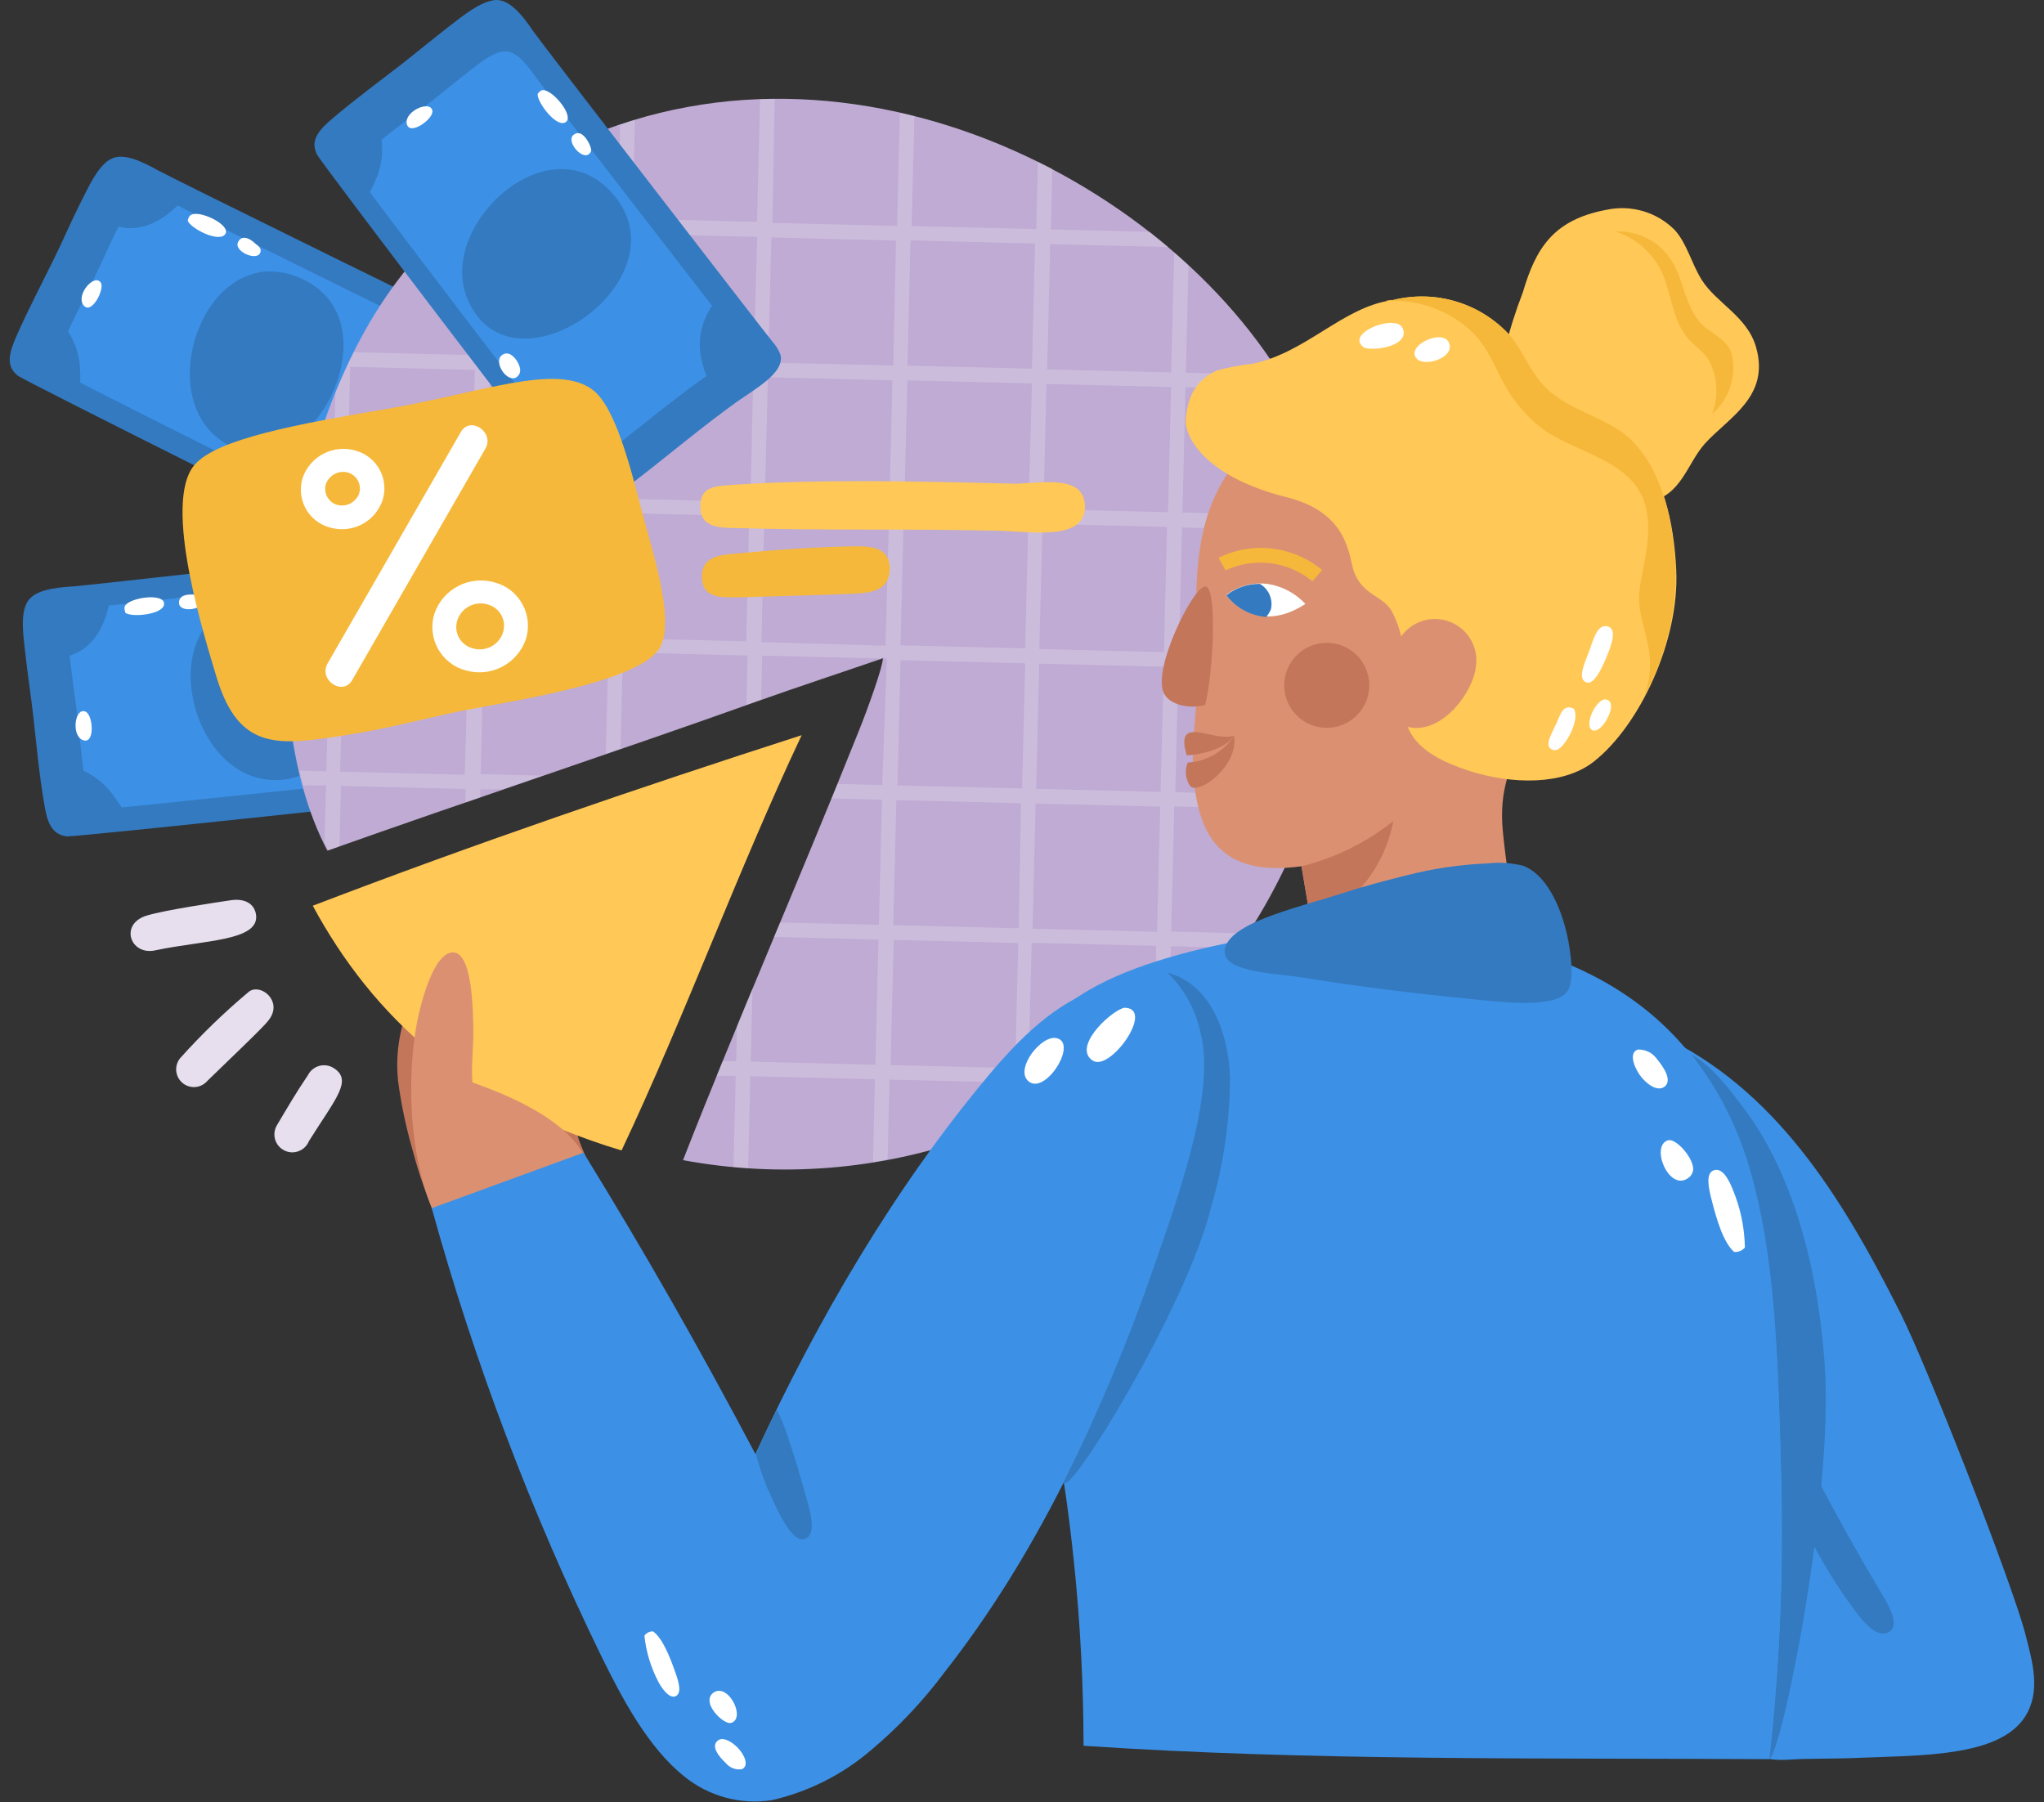 <svg width="186" height="164" viewBox="0 0 186 164" fill="none" xmlns="http://www.w3.org/2000/svg">
<rect x="0" y="0" width="186" height="164" fill="#333333" stroke="none"/>
<g id="Group 999">
<path id="Vector" fill-rule="evenodd" clip-rule="evenodd" d="M6.689 53.359C4.879 53.469 2.999 53.709 2.419 54.899C1.839 56.089 2.129 57.899 2.339 59.759C2.549 61.619 2.819 63.319 3.019 65.109C3.319 67.719 3.559 70.469 4.019 73.109C4.279 74.759 4.649 75.939 6.089 76.109C6.859 76.179 41.919 72.419 43.029 72.239C44.091 72.189 45.122 71.873 46.029 71.319C47.029 70.479 46.819 68.449 46.589 66.509C46.139 62.609 45.589 59.049 45.279 55.129C45.119 53.049 45.279 49.919 43.639 49.449C43.171 49.355 42.688 49.355 42.219 49.449C40.779 49.569 7.879 53.289 6.689 53.359Z" fill="#347AC1"/>
<path id="Vector_2" fill-rule="evenodd" clip-rule="evenodd" d="M9.974 55.1C8.494 55.19 6.974 55.39 6.494 56.36C6.014 57.33 6.254 58.82 6.424 60.36C6.594 61.9 6.814 63.26 6.984 64.72C7.234 66.85 7.424 69.09 7.764 71.21C7.974 72.56 8.274 73.51 9.444 73.62C10.074 73.62 38.654 70.62 39.564 70.46C40.413 70.41 41.237 70.153 41.964 69.71C42.754 69.03 42.604 67.37 42.424 65.79C42.064 62.6 41.604 59.71 41.354 56.51C41.224 54.81 41.354 52.26 40.024 51.88C39.641 51.804 39.247 51.804 38.864 51.88C37.764 52 10.944 55 9.974 55.1Z" fill="#3C91E6"/>
<path id="Vector_3" fill-rule="evenodd" clip-rule="evenodd" d="M5.686 56.94C5.626 56.35 5.576 55.75 5.526 55.16C6.263 55.182 7 55.129 7.726 55C8.506 54.86 9.266 54.67 10.026 54.49C9.596 57.07 8.366 59.24 5.956 59.77C5.855 59.39 5.707 59.024 5.516 58.68C5.693 58.118 5.751 57.526 5.686 56.94Z" fill="#347AC1"/>
<path id="Vector_4" fill-rule="evenodd" clip-rule="evenodd" d="M9.389 74.48C8.559 74.48 7.729 74.48 6.889 74.48V73.48C6.839 72.225 6.699 70.975 6.469 69.74C8.111 70.163 9.537 71.183 10.469 72.6C10.921 73.156 11.261 73.794 11.469 74.48C10.789 74.47 10.089 74.49 9.389 74.48Z" fill="#347AC1"/>
<path id="Vector_5" fill-rule="evenodd" clip-rule="evenodd" d="M11.405 55.76C12.005 56.23 15.105 55.9 14.925 54.86C14.785 54 12.055 54.35 11.455 55.03C11.295 55.21 11.295 55.36 11.405 55.76Z" fill="white"/>
<path id="Vector_6" fill-rule="evenodd" clip-rule="evenodd" d="M7.5 67.33C8.67 67.85 8.5 65.04 7.77 64.75C6.82 64.36 6.47 66.87 7.5 67.33Z" fill="white"/>
<path id="Vector_7" fill-rule="evenodd" clip-rule="evenodd" d="M16.289 54.85C16.289 55.85 18.679 55.46 18.519 54.58C18.459 54.21 18.179 54.16 17.709 54.11C16.989 54.05 16.289 54.17 16.289 54.85Z" fill="white"/>
<path id="Vector_8" fill-rule="evenodd" clip-rule="evenodd" d="M24.1 70.91C34.37 72.36 32.86 52.19 22.24 54.74C14.17 56.67 17.01 69.9 24.1 70.91Z" fill="#347AC1"/>
<path id="Vector_9" fill-rule="evenodd" clip-rule="evenodd" d="M14.412 15.52C12.832 14.64 11.122 13.83 9.992 14.52C8.862 15.21 8.112 16.9 7.292 18.52C6.472 20.14 5.782 21.77 4.992 23.39C3.832 25.75 2.552 28.19 1.492 30.6C0.822 32.14 0.492 33.32 1.642 34.2C2.252 34.67 33.792 50.42 34.832 50.87C35.747 51.391 36.779 51.673 37.832 51.69C39.092 51.51 40.042 49.69 40.902 47.94C42.622 44.42 44.072 41.12 45.902 37.66C46.902 35.82 48.732 33.28 47.592 31.99C47.238 31.665 46.824 31.413 46.372 31.25C45.152 30.73 15.452 16.11 14.412 15.52Z" fill="#347AC1"/>
<path id="Vector_10" fill-rule="evenodd" clip-rule="evenodd" d="M16.294 18.76C14.994 18.04 13.604 17.38 12.684 17.94C11.764 18.5 11.154 19.88 10.484 21.24C9.814 22.6 9.254 23.89 8.604 25.24C7.664 27.16 6.604 29.16 5.754 31.13C5.204 32.37 4.944 33.34 5.874 34.06C6.374 34.44 32.094 47.28 32.934 47.65C33.675 48.073 34.511 48.303 35.364 48.32C36.364 48.17 37.164 46.7 37.864 45.26C39.274 42.39 40.454 39.7 41.974 36.87C42.774 35.37 44.274 33.3 43.344 32.26C43.055 31.992 42.715 31.785 42.344 31.65C41.294 31.16 17.084 19.23 16.294 18.76Z" fill="#3C91E6"/>
<path id="Vector_11" fill-rule="evenodd" clip-rule="evenodd" d="M11.638 18C11.898 17.47 12.178 16.94 12.458 16.42C13.066 16.818 13.712 17.153 14.388 17.42C15.118 17.73 15.858 17.97 16.608 18.24C14.858 20.17 12.608 21.34 10.328 20.48C10.446 20.107 10.52 19.721 10.548 19.33C10.998 18.965 11.369 18.513 11.638 18Z" fill="#347AC1"/>
<path id="Vector_12" fill-rule="evenodd" clip-rule="evenodd" d="M5.287 34.76C4.607 34.31 3.908 33.86 3.188 33.42C3.377 33.12 3.567 32.83 3.748 32.53C4.39 31.456 4.945 30.333 5.407 29.17C6.592 30.403 7.265 32.04 7.287 33.75C7.35 34.46 7.282 35.175 7.088 35.86C6.468 35.51 5.878 35.15 5.287 34.76Z" fill="#347AC1"/>
<path id="Vector_13" fill-rule="evenodd" clip-rule="evenodd" d="M17.078 20.08C17.338 20.8 20.078 22.2 20.538 21.23C20.868 20.43 18.388 19.23 17.538 19.5C17.288 19.57 17.178 19.68 17.078 20.08Z" fill="white"/>
<path id="Vector_14" fill-rule="evenodd" clip-rule="evenodd" d="M7.562 27.72C8.262 28.8 9.562 26.32 9.172 25.72C8.592 24.86 6.932 26.78 7.562 27.72Z" fill="white"/>
<path id="Vector_15" fill-rule="evenodd" clip-rule="evenodd" d="M21.678 22C21.198 22.85 23.368 23.81 23.678 23C23.818 22.65 23.618 22.46 23.238 22.17C22.708 21.66 22.018 21.36 21.678 22Z" fill="white"/>
<path id="Vector_16" fill-rule="evenodd" clip-rule="evenodd" d="M19.604 39.69C27.474 46.45 37.084 28.69 26.754 25.08C18.924 22.35 14.174 35 19.604 39.69Z" fill="#347AC1"/>
<path id="Vector_17" fill-rule="evenodd" clip-rule="evenodd" d="M119.993 41.24C112.763 20.9 83.103 2.24 56.283 11.37C49.533 13.67 42.283 18.23 37.793 23.55C25.793 37.19 22.643 63.88 29.793 77.41C42.583 72.86 56.343 68.31 68.903 63.82C72.493 62.54 77.013 61.05 80.343 59.9C80.343 60.66 78.963 64.5 78.153 66.51C72.683 80.19 67.153 92.78 62.153 105.57C71 107.214 80.126 106.475 88.593 103.43C96.203 100.88 102.703 97.28 108.313 91.55C119.233 80.36 126.293 59 119.993 41.24Z" fill="#BFABD3"/>
<path id="Vector_18" opacity="0.2" d="M120.378 42.41C120.248 42.02 120.128 41.63 119.988 41.24C119.728 40.52 119.438 39.79 119.128 39.07L118.928 46.92L107.598 46.64L107.878 35.25L117.328 35.49C117.068 35.03 116.798 34.58 116.518 34.13L107.908 33.92L108.148 24.14C107.728 23.74 107.288 23.36 106.848 22.97L106.578 33.89L95.288 33.61L95.568 22.22L106.328 22.48C105.768 22.01 105.208 21.55 104.628 21.1L95.628 20.88L95.758 15.37C95.328 15.14 94.888 14.92 94.448 14.7L94.298 20.85L82.958 20.57L83.208 10.57L81.888 10.26L81.628 20.56L70.288 20.28L70.498 9C70.058 9 69.608 9 69.168 9L68.888 20.19L57.548 19.91L57.778 10.91L56.428 11.33L56.218 19.92L44.888 19.63L44.948 17.15C44.478 17.48 44.038 17.81 43.588 18.15V19.61H41.858C41.348 20.04 40.858 20.47 40.398 20.92L43.558 20.99L43.288 32.32L32.208 32.05C31.608 33.25 31.048 34.48 30.528 35.75L30.308 44.75L27.728 44.68C27.618 45.12 27.528 45.57 27.438 46.01L30.278 46.08L29.998 57.47L26.078 57.37C26.078 57.82 26.078 58.27 26.078 58.71L29.978 58.81L29.698 70.19L27.248 70.13C27.358 70.59 27.478 71.04 27.598 71.48H29.668L29.538 76.66C29.658 76.9 29.768 77.14 29.888 77.37L30.888 77.02L31.028 71.52L42.358 71.79V73.03L43.698 72.57V71.83H45.698L49.338 70.58L43.738 70.44L44.018 59.05L55.358 59.33L55.128 68.59L56.468 68.13L56.688 59.37L68.028 59.65L67.918 64.13L69.038 63.73L69.258 63.66L69.358 59.66L80.098 59.92L80.478 59.79C80.483 59.837 80.483 59.883 80.478 59.93H80.698L80.288 71.44L76.218 71.33L75.678 72.66L80.258 72.77L79.978 84.16L70.978 83.94C70.798 84.38 70.618 84.82 70.428 85.26L79.938 85.5L79.658 96.89L68.318 96.61L68.478 89.93L67.068 93.34L66.988 96.57H65.748L65.208 97.9H66.948L66.748 106.2L68.078 106.31L68.278 97.93L79.618 98.21L79.438 105.75L80.768 105.51L80.948 98.24L92.288 98.52L92.198 102.08L93.548 101.52L93.618 98.52L99.138 98.65C99.828 98.25 100.508 97.81 101.138 97.37L93.598 97.18L93.878 85.79L105.218 86.07L105.018 94.48C105.468 94.09 105.928 93.69 106.368 93.28L106.548 86.11L112.548 86.25L113.448 84.94L106.578 84.77L106.858 73.38L118.198 73.66L118.138 75.98C118.658 74.73 119.138 73.45 119.568 72.14L119.848 60.97H121.998C121.998 60.53 122.088 60.08 122.128 59.64L119.878 59.58L120.158 48.19H121.728C121.648 47.74 121.568 47.29 121.478 46.85L120.288 47L120.378 42.41ZM42.288 70.5L30.948 70.22L31.288 58.83L42.628 59.11L42.288 70.5ZM42.598 57.77L31.288 57.49L31.578 46.1L42.908 46.38L42.598 57.77ZM42.908 45.05L31.588 44.77L31.868 33.38L43.208 33.66L42.908 45.05ZM55.268 58.05L43.928 57.77L44.208 46.38L55.548 46.66L55.268 58.05ZM55.578 45.32L44.288 45.08L44.568 33.69L55.878 34L55.578 45.32ZM55.898 32.6L44.558 32.32L44.848 21L56.188 21.28L55.898 32.6ZM67.898 58.36L56.558 58.08L56.838 46.69L68.178 46.97L67.898 58.36ZM68.288 45.67L56.958 45.39L57.208 34L68.538 34.28L68.288 45.67ZM68.578 33L57.288 32.67L57.568 21.28L68.908 21.56L68.578 33ZM80.578 58.76L69.288 58.43L69.558 47L80.898 47.28L80.578 58.76ZM80.928 46L69.588 45.72L69.878 34.33L81.208 34.61L80.928 46ZM81.288 33.26L69.908 33L70.188 21.61L81.528 21.89L81.288 33.26ZM92.378 97.2L81.038 96.92L81.328 85.53L92.658 85.81L92.378 97.2ZM92.698 84.47L81.288 84.19L81.568 72.81L92.908 73.09L92.698 84.47ZM93.008 71.75L81.668 71.47L81.948 60.08L93.288 60.36L93.008 71.75ZM93.288 59L81.948 58.72L82.228 47.33L93.568 47.61L93.288 59ZM93.598 46.28L82.288 46L82.568 34.61L93.908 34.89L93.598 46.28ZM93.908 33.55L82.578 33.27L82.858 21.88L94.188 22.16L93.908 33.55ZM105.288 84.79L93.958 84.51L94.238 73.12L105.578 73.4L105.288 84.79ZM105.608 72.06L94.288 71.78L94.568 60.39L105.908 60.67L105.608 72.06ZM105.918 59.34L94.578 59.06L94.868 47.67L106.198 47.95L105.918 59.34ZM106.288 46.61L94.948 46.33L95.228 34.94L106.568 35.22L106.288 46.61ZM118.288 72.37L106.948 72.09L107.228 60.71L118.568 60.99L118.288 72.37ZM118.598 59.65L107.288 59.37L107.558 48L118.898 48.28L118.598 59.65Z" fill="white"/>
<path id="Vector_19" fill-rule="evenodd" clip-rule="evenodd" d="M92.726 44C94.996 43.93 98.826 43.2 98.726 46.21C98.626 49.22 93.806 48.37 90.866 48.3C82.706 48.09 75.276 48.3 66.866 48.05C65.006 48.05 63.686 47.77 63.736 46.05C63.736 44.51 64.736 44.26 66.096 44.16C74.256 43.57 83.806 43.8 92.516 44.02L92.726 44Z" fill="#FFC857"/>
<path id="Vector_20" fill-rule="evenodd" clip-rule="evenodd" d="M78.025 49.71C79.445 49.71 80.935 49.91 80.965 51.71C80.965 53.71 79.425 53.95 77.535 54.03C74.075 54.17 71.175 54.24 67.395 54.35C65.785 54.35 63.855 54.58 63.875 52.43C63.875 51.03 64.875 50.58 66.335 50.43C70.075 50.07 74.195 49.76 78.025 49.71Z" fill="#F6B83A"/>
<path id="Vector_21" fill-rule="evenodd" clip-rule="evenodd" d="M48.531 2.852C47.531 1.362 46.311 -0.148 45.001 0.012C43.691 0.172 42.271 1.312 40.801 2.452C39.331 3.592 38.001 4.702 36.581 5.812C34.501 7.422 32.291 9.052 30.291 10.752C29.011 11.832 28.201 12.752 28.841 14.052C29.151 14.742 50.541 42.772 51.291 43.592C51.889 44.435 52.681 45.121 53.601 45.592C54.821 45.982 56.461 44.772 58.011 43.592C61.111 41.192 63.861 38.862 67.011 36.592C68.711 35.382 71.481 33.902 71.011 32.252C70.844 31.824 70.6 31.431 70.291 31.092C69.431 30.042 49.211 3.842 48.531 2.852Z" fill="#347AC1"/>
<path id="Vector_22" fill-rule="evenodd" clip-rule="evenodd" d="M48.739 7C47.889 5.79 46.929 4.58 45.859 4.68C44.789 4.78 43.629 5.75 42.439 6.68C41.249 7.61 40.159 8.52 38.999 9.42C37.309 10.73 35.489 12.06 33.849 13.42C32.849 14.3 32.139 15.05 32.659 16.11C32.939 16.67 50.379 39.52 50.979 40.23C51.457 40.932 52.103 41.503 52.859 41.89C53.859 42.22 55.189 41.23 56.449 40.25C58.989 38.25 61.229 36.4 63.839 34.53C65.219 33.53 67.479 32.33 67.099 30.99C66.964 30.619 66.757 30.28 66.489 29.99C65.779 29.14 49.289 7.77 48.739 7Z" fill="#3C91E6"/>
<path id="Vector_23" fill-rule="evenodd" clip-rule="evenodd" d="M65.72 33.809L64.55 34.809C64.196 34.072 63.938 33.292 63.78 32.489C63.589 31.438 63.672 30.356 64.023 29.347C64.373 28.337 64.978 27.436 65.78 26.73C66.91 28.2 68.05 29.73 69.14 31.209C67.939 31.993 66.796 32.862 65.72 33.809Z" fill="#347AC1"/>
<path id="Vector_24" fill-rule="evenodd" clip-rule="evenodd" d="M31.86 16.52C31.44 15.81 31.02 15.1 30.57 14.39L31.46 13.84C32.517 13.154 33.52 12.389 34.46 11.55C34.976 13.179 34.858 14.943 34.13 16.49C33.877 17.154 33.501 17.765 33.02 18.29C32.6 17.71 32.22 17.13 31.86 16.52Z" fill="#347AC1"/>
<path id="Vector_25" fill-rule="evenodd" clip-rule="evenodd" d="M47.171 33.08C46.841 32.41 46.241 31.92 45.711 32.29C44.801 32.91 46.191 34.96 47.051 34.29C47.381 34 47.431 33.63 47.171 33.08Z" fill="white"/>
<path id="Vector_26" fill-rule="evenodd" clip-rule="evenodd" d="M48.925 8.53C48.835 9.29 50.715 11.77 51.525 11.08C52.175 10.51 50.465 8.37 49.525 8.21C49.345 8.17 49.185 8.21 48.925 8.53Z" fill="white"/>
<path id="Vector_27" fill-rule="evenodd" clip-rule="evenodd" d="M37.006 11.2C37.166 12.47 39.466 10.84 39.346 10.09C39.196 9.08 36.866 10.08 37.006 11.2Z" fill="white"/>
<path id="Vector_28" fill-rule="evenodd" clip-rule="evenodd" d="M52.232 12.239C51.422 12.789 52.942 14.599 53.612 14.009C53.892 13.759 53.802 13.499 53.612 13.069C53.292 12.429 52.792 11.859 52.232 12.239Z" fill="white"/>
<path id="Vector_29" fill-rule="evenodd" clip-rule="evenodd" d="M42.552 27.25C46.632 36.779 63.092 25.04 55.402 17.25C49.572 11.38 39.732 20.66 42.552 27.25Z" fill="#347AC1"/>
<path id="Vector_30" fill-rule="evenodd" clip-rule="evenodd" d="M17.697 42.309C19.747 39.9 27.287 38.559 35.087 37.23C43.787 35.749 50.647 32.989 53.937 35.48C55.937 36.969 57.317 42.279 58.397 46.48C59.307 49.999 61.397 56.139 60.117 58.809C58.497 62.08 46.367 63.809 41.727 64.74C38.787 65.359 35.207 66.32 31.387 66.909C25.387 67.829 21.747 68.4 19.697 61.59C18.697 58.219 14.717 45.809 17.697 42.309Z" fill="#F6B83A"/>
<path id="Vector_31" d="M32.042 61.9L44.172 40.82C45.022 39.34 42.802 37.82 41.942 39.3L29.812 60.37C28.952 61.86 31.172 63.37 32.042 61.9Z" fill="white"/>
<path id="Vector_32" d="M30.022 48C29.554 47.876 29.115 47.657 28.734 47.358C28.353 47.058 28.038 46.684 27.806 46.258C27.575 45.832 27.433 45.363 27.39 44.88C27.346 44.398 27.401 43.911 27.552 43.45C27.887 42.508 28.57 41.729 29.46 41.274C30.351 40.818 31.382 40.721 32.342 41C32.81 41.126 33.247 41.345 33.627 41.645C34.007 41.945 34.322 42.32 34.552 42.746C34.782 43.172 34.923 43.64 34.966 44.122C35.009 44.604 34.953 45.09 34.802 45.55C34.471 46.493 33.791 47.273 32.901 47.729C32.012 48.185 30.981 48.282 30.022 48ZM31.672 43C31.274 42.892 30.85 42.935 30.482 43.119C30.113 43.304 29.825 43.617 29.672 44C29.607 44.193 29.582 44.397 29.597 44.6C29.612 44.803 29.668 45.001 29.762 45.182C29.855 45.363 29.983 45.523 30.14 45.654C30.296 45.784 30.477 45.881 30.672 45.94C31.07 46.048 31.494 46.006 31.863 45.821C32.231 45.637 32.52 45.323 32.672 44.94C32.737 44.747 32.763 44.543 32.747 44.34C32.732 44.137 32.676 43.94 32.583 43.759C32.489 43.578 32.361 43.417 32.204 43.287C32.048 43.157 31.867 43.059 31.672 43Z" fill="white"/>
<path id="Vector_33" d="M42.363 61C41.829 60.856 41.33 60.605 40.895 60.262C40.461 59.919 40.101 59.491 39.837 59.005C39.573 58.519 39.411 57.984 39.361 57.433C39.31 56.882 39.372 56.326 39.543 55.8C39.926 54.721 40.707 53.831 41.726 53.31C42.745 52.789 43.925 52.678 45.023 53C45.558 53.144 46.057 53.395 46.491 53.737C46.926 54.08 47.285 54.508 47.549 54.995C47.813 55.481 47.975 56.016 48.026 56.567C48.076 57.118 48.014 57.673 47.843 58.2C47.46 59.278 46.679 60.169 45.66 60.69C44.641 61.21 43.462 61.321 42.363 61ZM44.363 55C43.817 54.839 43.23 54.893 42.722 55.152C42.214 55.41 41.825 55.853 41.633 56.39C41.54 56.653 41.502 56.932 41.523 57.21C41.545 57.488 41.623 57.759 41.755 58.005C41.887 58.251 42.069 58.466 42.289 58.637C42.509 58.809 42.763 58.932 43.033 59C43.578 59.16 44.164 59.105 44.67 58.847C45.176 58.588 45.564 58.145 45.753 57.61C45.847 57.347 45.884 57.067 45.863 56.789C45.842 56.511 45.763 56.24 45.631 55.995C45.499 55.749 45.318 55.533 45.097 55.362C44.877 55.191 44.624 55.067 44.353 55H44.363Z" fill="white"/>
<path id="Vector_34" d="M23.291 83.19C23.131 82.24 22.291 81.73 21.001 81.92C19.711 82.11 15.091 82.8 13.401 83.3C10.821 84.05 11.841 86.98 14.131 86.48C18.551 85.53 23.701 85.65 23.291 83.19Z" fill="#E7DFEE"/>
<path id="Vector_35" d="M18.909 98.32C24.079 93.32 24.409 93.019 24.709 92.419C25.499 90.82 23.529 89.419 22.569 90.309C20.366 92.16 18.297 94.165 16.379 96.309C16.114 96.645 15.992 97.072 16.042 97.497C16.092 97.922 16.308 98.309 16.644 98.575C16.979 98.84 17.406 98.961 17.831 98.911C18.256 98.861 18.644 98.645 18.909 98.309" fill="#E7DFEE"/>
<path id="Vector_36" d="M28.11 103.84C30.55 99.95 32.11 98.32 30.38 97.2C30.187 97.074 29.969 96.99 29.741 96.954C29.513 96.919 29.28 96.931 29.057 96.992C28.834 97.052 28.627 97.159 28.448 97.305C28.27 97.451 28.124 97.633 28.02 97.84C27.02 99.31 26.12 100.84 25.22 102.36C25.099 102.551 25.02 102.766 24.986 102.989C24.953 103.213 24.967 103.442 25.027 103.66C25.086 103.878 25.191 104.082 25.334 104.257C25.477 104.433 25.654 104.577 25.856 104.68C26.057 104.783 26.278 104.844 26.504 104.857C26.73 104.87 26.956 104.836 27.168 104.757C27.38 104.678 27.574 104.555 27.736 104.397C27.898 104.239 28.026 104.049 28.11 103.84Z" fill="#E7DFEE"/>
<path id="Vector_37" fill-rule="evenodd" clip-rule="evenodd" d="M47.184 84.46C42.694 90.46 53.514 95 53.294 97C53.104 98.53 52.464 99.81 52.384 101.18C52.224 103.65 53.094 104.3 53.764 106.6L39.694 110.79C38.826 108.852 38.12 106.845 37.584 104.79C36.969 102.688 36.514 100.542 36.224 98.37C35.664 92.93 38.224 88.12 43.164 82.68C44.874 80.81 49.164 76.58 50.384 78.06C51.384 79.25 47.994 83.14 47.214 84.51" fill="#C4765B"/>
<path id="Vector_38" fill-rule="evenodd" clip-rule="evenodd" d="M28.461 82.419C43.011 76.849 57.901 71.749 72.951 66.899C67.201 79.079 62.311 92.509 56.561 104.689C42.571 100.509 33.941 92.569 28.461 82.419Z" fill="#FFC857"/>
<path id="Vector_39" fill-rule="evenodd" clip-rule="evenodd" d="M41.292 86.67C42.892 86.81 43.052 91.35 43.072 93.85C43.072 95.48 42.872 97.03 42.992 98.5C46.702 99.81 52.692 102.33 53.722 106.56L39.652 110.75C37.552 106.29 36.942 99.75 37.772 94.07C38.162 91.4 39.492 86.52 41.292 86.67Z" fill="#DB9171"/>
<path id="Vector_40" fill-rule="evenodd" clip-rule="evenodd" d="M118.433 78.829L120.503 91.1C124.693 90.629 128.903 90.18 133.103 89.779C133.514 89.433 133.908 89.066 134.283 88.68C135.543 87.37 137.623 84.68 137.683 82.859C137.683 82.859 136.943 77.799 136.743 75.51C136.263 69.999 138.813 67.809 140.513 63.26C141.723 60.22 142.435 57.006 142.623 53.739C142.973 44.739 136.453 37.739 129.983 36.319C127.543 35.8 122.813 35.73 119.983 36.9C116.846 38.079 114.083 40.079 111.983 42.69C108.983 46.859 108.573 52.069 108.983 59.239C109.183 63.16 108.343 67.46 108.583 70.389C109.003 75.999 111.023 79.84 118.433 78.829Z" fill="#DB9171"/>
<path id="Vector_41" fill-rule="evenodd" clip-rule="evenodd" d="M118.808 54.94C114.268 57.94 111.578 54.14 111.578 54.14C112.665 53.322 114.029 52.962 115.378 53.14C116.697 53.347 117.906 53.996 118.808 54.98" fill="white"/>
<path id="Vector_42" fill-rule="evenodd" clip-rule="evenodd" d="M111.578 54.14C112.008 54.717 112.558 55.195 113.19 55.54C113.821 55.885 114.52 56.09 115.238 56.14C115.399 55.929 115.537 55.701 115.648 55.46C115.753 55.016 115.713 54.55 115.533 54.13C115.353 53.711 115.042 53.36 114.648 53.13C113.564 53.119 112.508 53.471 111.648 54.13" fill="#347AC1"/>
<path id="Vector_43" d="M119.433 52.9C118.343 52.003 117.022 51.433 115.622 51.256C114.223 51.079 112.801 51.303 111.523 51.9L110.883 50.76C112.392 50.015 114.085 49.723 115.757 49.92C117.429 50.117 119.008 50.794 120.303 51.87L119.433 52.9Z" fill="#F6B83A"/>
<path id="Vector_44" fill-rule="evenodd" clip-rule="evenodd" d="M109.664 53.38C110.774 53.23 110.444 61.09 109.664 64.15C108.244 64.54 106.354 64.15 105.874 63.01C104.934 60.7 108.534 53.52 109.614 53.38" fill="#C4765B"/>
<path id="Vector_45" fill-rule="evenodd" clip-rule="evenodd" d="M112.29 66.939C112.77 69.7 109.01 72.43 108.29 71.51C108.082 71.201 107.954 70.846 107.917 70.476C107.88 70.106 107.937 69.733 108.08 69.389C108.928 69.339 109.752 69.092 110.486 68.666C111.221 68.241 111.845 67.65 112.31 66.939" fill="#C4765B"/>
<path id="Vector_46" fill-rule="evenodd" clip-rule="evenodd" d="M112.294 66.94C111.414 68.34 108.734 68.72 107.994 68.73C106.814 64.89 110.504 67.59 112.294 66.94Z" fill="#C4765B"/>
<path id="Vector_47" d="M124.542 61.7C124.673 62.455 124.578 63.231 124.268 63.932C123.958 64.633 123.447 65.225 122.799 65.635C122.152 66.045 121.397 66.253 120.631 66.234C119.866 66.215 119.123 65.968 118.497 65.526C117.871 65.084 117.39 64.466 117.116 63.751C116.842 63.036 116.786 62.255 116.956 61.508C117.125 60.761 117.513 60.081 118.07 59.554C118.626 59.028 119.326 58.678 120.082 58.55C120.582 58.462 121.094 58.474 121.589 58.586C122.084 58.697 122.552 58.905 122.967 59.197C123.381 59.49 123.734 59.862 124.004 60.291C124.274 60.721 124.457 61.2 124.542 61.7Z" fill="#C4765B"/>
<path id="Vector_48" fill-rule="evenodd" clip-rule="evenodd" d="M118.43 78.83C121.481 78.076 124.333 76.671 126.79 74.71C126.408 76.763 125.525 78.691 124.221 80.322C122.916 81.953 121.229 83.237 119.31 84.06L118.43 78.83Z" fill="#C4765B"/>
<path id="Vector_49" fill-rule="evenodd" clip-rule="evenodd" d="M146.199 19.09C147.3 18.855 148.441 18.898 149.521 19.215C150.6 19.533 151.583 20.116 152.379 20.91C153.519 22.16 153.889 23.91 154.849 25.46C156.169 27.57 158.989 28.79 159.789 31.56C161.109 36.09 157.299 37.99 155.159 40.35C153.509 42.18 152.989 45.17 150.019 45.65C148.76 45.754 147.498 45.497 146.379 44.91C145.099 44.24 143.959 42.53 142.299 41.36C140.639 40.19 138.849 39.63 137.889 37.95C137.022 36.077 136.676 34.004 136.889 31.95C137.34 30.13 137.905 28.34 138.579 26.59C139.739 22.67 141.289 20 146.199 19.09Z" fill="#FFC857"/>
<path id="Vector_50" fill-rule="evenodd" clip-rule="evenodd" d="M147 21.07C147.86 21.023 148.719 21.173 149.512 21.507C150.306 21.842 151.013 22.352 151.58 23C153.16 24.79 153.13 27.34 154.58 29.2C155.4 30.26 157.16 30.75 157.58 32.2C157.813 33.191 157.769 34.227 157.454 35.195C157.138 36.163 156.562 37.026 155.79 37.69C156.097 36.881 156.226 36.016 156.167 35.153C156.108 34.29 155.864 33.45 155.45 32.69C155.07 32.05 154.14 31.46 153.45 30.61C152.4 29.24 152.16 27.53 151.66 25.99C151.363 24.842 150.78 23.789 149.965 22.928C149.15 22.068 148.13 21.428 147 21.07Z" fill="#F6B83A"/>
<path id="Vector_51" fill-rule="evenodd" clip-rule="evenodd" d="M126.764 27.3C128.693 26.819 130.717 26.879 132.615 27.471C134.513 28.064 136.211 29.167 137.524 30.66C138.654 32.06 139.314 33.93 140.644 35.26C142.834 37.45 146.404 37.99 148.474 40.06C151.344 42.93 152.334 47.6 152.534 51.86C152.834 58.29 149.214 66.03 145.014 69.32C142.274 71.46 137.634 71.41 133.674 70.14C123.774 66.95 129.954 61.87 126.674 55.67C125.874 54.18 124.074 54.24 123.224 52.07C122.704 50.71 122.854 46.69 117.094 45.25C109.164 43.25 107.814 39.39 107.894 38.25C108.054 36.05 108.834 34.61 110.714 33.72C111.782 33.426 112.872 33.219 113.974 33.1C118.824 32.1 122.164 27.99 126.534 27.34L126.764 27.3Z" fill="#FFC857"/>
<path id="Vector_52" d="M148.47 40.06C146.4 37.99 142.83 37.45 140.64 35.26C139.31 33.93 138.64 32.06 137.52 30.66C136.207 29.167 134.509 28.064 132.611 27.471C130.713 26.879 128.689 26.819 126.76 27.3H126.52C126.345 27.323 126.171 27.356 126 27.4C127.459 27.287 128.925 27.483 130.303 27.974C131.681 28.465 132.941 29.24 134 30.25C135.38 31.63 135.95 33.25 136.92 35.02C137.804 36.626 139.021 38.024 140.49 39.12C143.49 41.25 148.73 41.92 149.75 46.12C150.51 49.29 149.16 52.12 149.15 54.49C149.15 56.32 150.15 58.27 150.15 60.43C150.147 61.41 149.971 62.381 149.63 63.3C151.547 59.776 152.528 55.821 152.48 51.81C152.29 47.6 151.34 42.93 148.47 40.06Z" fill="#F6B83A"/>
<path id="Vector_53" fill-rule="evenodd" clip-rule="evenodd" d="M134.293 60.73C134.053 62.87 131.473 66.56 128.483 66.22C126.413 65.98 126.563 62.01 126.813 59.88C126.842 59.368 126.975 58.867 127.205 58.409C127.434 57.95 127.755 57.543 128.147 57.212C128.539 56.882 128.995 56.635 129.486 56.486C129.977 56.338 130.493 56.291 131.002 56.349C131.512 56.407 132.004 56.569 132.449 56.823C132.894 57.078 133.283 57.421 133.591 57.831C133.899 58.241 134.12 58.71 134.241 59.208C134.361 59.707 134.379 60.225 134.293 60.73Z" fill="#DB9171"/>
<path id="Vector_54" fill-rule="evenodd" clip-rule="evenodd" d="M124.011 31.54C122.501 30.27 127.011 28.54 127.631 29.85C128.351 31.43 125.201 31.97 124.161 31.65C124.102 31.626 124.051 31.588 124.011 31.54Z" fill="white"/>
<path id="Vector_55" fill-rule="evenodd" clip-rule="evenodd" d="M128.904 32.62C127.834 31.43 131.554 29.74 131.904 31.35C132.234 32.57 129.644 33.44 128.904 32.62Z" fill="white"/>
<path id="Vector_56" fill-rule="evenodd" clip-rule="evenodd" d="M146.29 57C147.23 57.24 146.59 58.84 146.1 60C145.61 61.16 144.98 62.28 144.39 62.11C143.48 61.83 144.22 60.28 144.57 59.37C144.92 58.46 145.29 56.72 146.29 57Z" fill="white"/>
<path id="Vector_57" fill-rule="evenodd" clip-rule="evenodd" d="M146.201 63.66C147.341 63.96 145.761 66.84 144.911 66.45C144.061 66.06 145.291 63.42 146.201 63.66Z" fill="white"/>
<path id="Vector_58" fill-rule="evenodd" clip-rule="evenodd" d="M143.221 64.5C143.651 65.22 143.031 66.86 142.221 67.8C141.941 68.13 141.551 68.43 141.151 68.17C140.531 67.77 141.241 66.7 141.611 65.87C141.981 65.04 142.231 64 143.221 64.5Z" fill="white"/>
<path id="Vector_59" fill-rule="evenodd" clip-rule="evenodd" d="M151.031 94.27C151.031 94.17 151.031 94.16 151.151 94.16C151.271 94.16 151.261 94.16 151.261 94.27C161.451 99.12 167.451 108.58 172.911 119.44C175.461 124.51 183.081 144.03 184.291 148.65C184.971 151.27 185.731 153.91 184.291 156.19C181.941 159.92 174.681 159.72 168.881 159.97C167.311 160.03 165.721 160.03 164.201 160.06C162.681 160.09 161.201 160.37 159.981 159.71C160.501 153.71 161.171 147.5 161.541 141.38C161.79 135.31 161.546 129.23 160.811 123.2C159.581 111.32 157.431 101.29 151.031 94.27Z" fill="#3C91E6"/>
<path id="Vector_60" fill-rule="evenodd" clip-rule="evenodd" d="M165.17 134.39C165.3 134.39 165.25 134.62 165.4 134.62C167.25 138.13 169.09 141.43 171.26 145.07C171.6 145.65 173.26 148.18 171.61 148.62C170.75 148.84 169.81 147.83 169.26 147.18C167.65 145.098 166.224 142.879 165 140.55C164.6 138.62 165.45 136.34 165.17 134.39Z" fill="#347AC1"/>
<path id="Vector_61" d="M166.038 123.999C165.358 114.869 163.038 106.589 158.598 100.729C157.308 99.019 155.758 96.969 153.938 95.98C156.442 99.195 158.281 102.876 159.348 106.809C161.458 114.229 161.778 123.059 162.038 132.339C162.038 133.599 162.098 134.86 162.108 136.13C162.108 137.036 162.108 137.956 162.108 138.889C162.17 145.953 161.792 153.013 160.978 160.029C161.998 160.239 166.938 136.179 166.038 123.999Z" fill="#347AC1"/>
<path id="Vector_62" fill-rule="evenodd" clip-rule="evenodd" d="M161.011 160.08C140.561 159.96 119.201 160.25 98.601 158.86C98.586 147.9 97.477 136.969 95.291 126.23C94.351 121.5 93.101 116.42 92.421 111.07C91.741 105.72 91.571 99.33 93.911 95.07C96.151 90.94 101.201 88.68 106.121 87.2C111.672 85.559 117.423 84.688 123.211 84.61C142.971 84.19 155.071 91.94 159.331 106.89C161.441 114.31 161.761 123.14 162.021 132.42C162.368 141.652 162.031 150.898 161.011 160.08Z" fill="#3C91E6"/>
<path id="Vector_63" fill-rule="evenodd" clip-rule="evenodd" d="M135.349 78.57C136.437 78.446 137.537 78.517 138.599 78.78C141.069 79.72 142.529 83.55 142.909 86.89C143.059 88.19 143.129 89.6 142.549 90.31C141.549 91.58 137.739 91.31 134.609 90.99C129.169 90.45 123.829 89.83 118.289 88.92C116.409 88.62 111.699 88.49 111.459 86.79C111.219 85.09 114.099 83.89 115.849 83.26C118.199 82.41 120.099 81.95 121.849 81.38C123.849 80.72 125.979 80.15 128.129 79.62C130.493 79.019 132.913 78.668 135.349 78.57Z" fill="#347AC1"/>
<path id="Vector_64" fill-rule="evenodd" clip-rule="evenodd" d="M157.801 113.92C156.851 113.09 156.221 111.07 155.721 109.05C155.501 108.18 155.181 106.78 155.931 106.5C156.831 106.16 157.461 107.7 157.681 108.25C158.378 109.921 158.751 111.709 158.781 113.52C158.663 113.661 158.511 113.772 158.341 113.842C158.17 113.911 157.984 113.938 157.801 113.92Z" fill="white"/>
<path id="Vector_65" fill-rule="evenodd" clip-rule="evenodd" d="M153.529 107.26C151.809 108.32 150.169 104.26 151.789 103.76C152.489 103.57 154.029 105.26 154.079 106.35C154.076 106.537 154.023 106.719 153.927 106.879C153.83 107.039 153.693 107.17 153.529 107.26Z" fill="white"/>
<path id="Vector_66" fill-rule="evenodd" clip-rule="evenodd" d="M151.462 98.89C150.892 99.32 149.992 98.8 149.342 97.99C148.812 97.34 148.122 95.85 149.022 95.51C149.359 95.491 149.696 95.559 150 95.706C150.304 95.853 150.566 96.074 150.762 96.35C151.412 97.13 152.202 98.33 151.462 98.89Z" fill="white"/>
<path id="Vector_67" fill-rule="evenodd" clip-rule="evenodd" d="M39.289 109.94L53.099 104.89C58.919 114.37 63.449 122.33 68.739 132.31C74.439 119.98 81.439 108.03 89.939 97.88C92.709 94.57 96.079 91.16 100.209 89.88C103.799 88.73 107.409 89.96 108.809 92.88C110.209 95.8 109.329 101.06 108.349 104.74C107.349 108.61 106.099 112.12 104.959 115.38C100.079 129.38 94.099 141.77 85.959 152.16C84.005 154.781 81.753 157.167 79.249 159.27C76.659 161.487 73.571 163.045 70.249 163.81C68.838 164.028 67.397 163.947 66.019 163.574C64.641 163.2 63.357 162.541 62.249 161.64C58.989 159.02 56.649 154.64 54.689 150.64C48.32 137.574 43.165 123.95 39.289 109.94Z" fill="#3C91E6"/>
<path id="Vector_68" d="M111.935 98.13C111.795 93.89 110.135 89.54 106.235 88.51C107.753 89.981 108.798 91.871 109.235 93.94C110.055 96.99 109.235 101.42 108.375 104.68C107.375 108.55 106.125 112.06 104.985 115.32C102.687 121.995 99.954 128.512 96.805 134.83C97.075 136.67 108.045 118.83 110.215 109.83C111.327 106.028 111.906 102.091 111.935 98.13Z" fill="#347AC1"/>
<path id="Vector_69" d="M73.113 140.07C74.213 139.89 73.893 138.13 73.543 136.88C72.823 134.28 72.193 132.13 71.463 130.09C71.263 129.469 71.002 128.869 70.683 128.3C70.033 129.63 69.393 130.97 68.773 132.3C69.052 133.317 69.385 134.319 69.773 135.3C70.293 136.36 71.793 140.28 73.113 140.07Z" fill="#347AC1"/>
<path id="Vector_70" fill-rule="evenodd" clip-rule="evenodd" d="M102.453 91.71C105.023 91.91 101.013 97.52 99.453 96.52C97.593 95.35 100.823 92.2 102.223 91.72C102.299 91.704 102.377 91.701 102.453 91.71Z" fill="white"/>
<path id="Vector_71" fill-rule="evenodd" clip-rule="evenodd" d="M96.151 94.47C98.151 94.92 95.031 99.82 93.531 98.34C92.381 97.21 94.761 94.15 96.151 94.47Z" fill="white"/>
<path id="Vector_72" fill-rule="evenodd" clip-rule="evenodd" d="M59.421 148.449C60.261 149.049 60.921 150.649 61.481 152.259C61.721 152.949 62.091 154.069 61.481 154.349C60.871 154.629 60.141 153.489 59.921 153.059C59.23 151.75 58.796 150.321 58.641 148.849C58.727 148.723 58.844 148.62 58.98 148.551C59.116 148.481 59.268 148.446 59.421 148.449Z" fill="white"/>
<path id="Vector_73" fill-rule="evenodd" clip-rule="evenodd" d="M64.89 154.05C66.22 153.05 67.89 156.29 66.57 156.77C66.01 156.98 64.64 155.71 64.57 154.83C64.55 154.683 64.569 154.534 64.625 154.397C64.682 154.26 64.773 154.14 64.89 154.05Z" fill="white"/>
<path id="Vector_74" fill-rule="evenodd" clip-rule="evenodd" d="M65.292 158.41C65.722 158.02 66.492 158.41 67.082 158.99C67.672 159.57 68.232 160.64 67.522 160.99C67.25 161.035 66.971 161.008 66.713 160.912C66.455 160.815 66.227 160.653 66.052 160.44C65.412 159.84 64.682 158.93 65.292 158.41Z" fill="white"/>
</g>
</svg>

